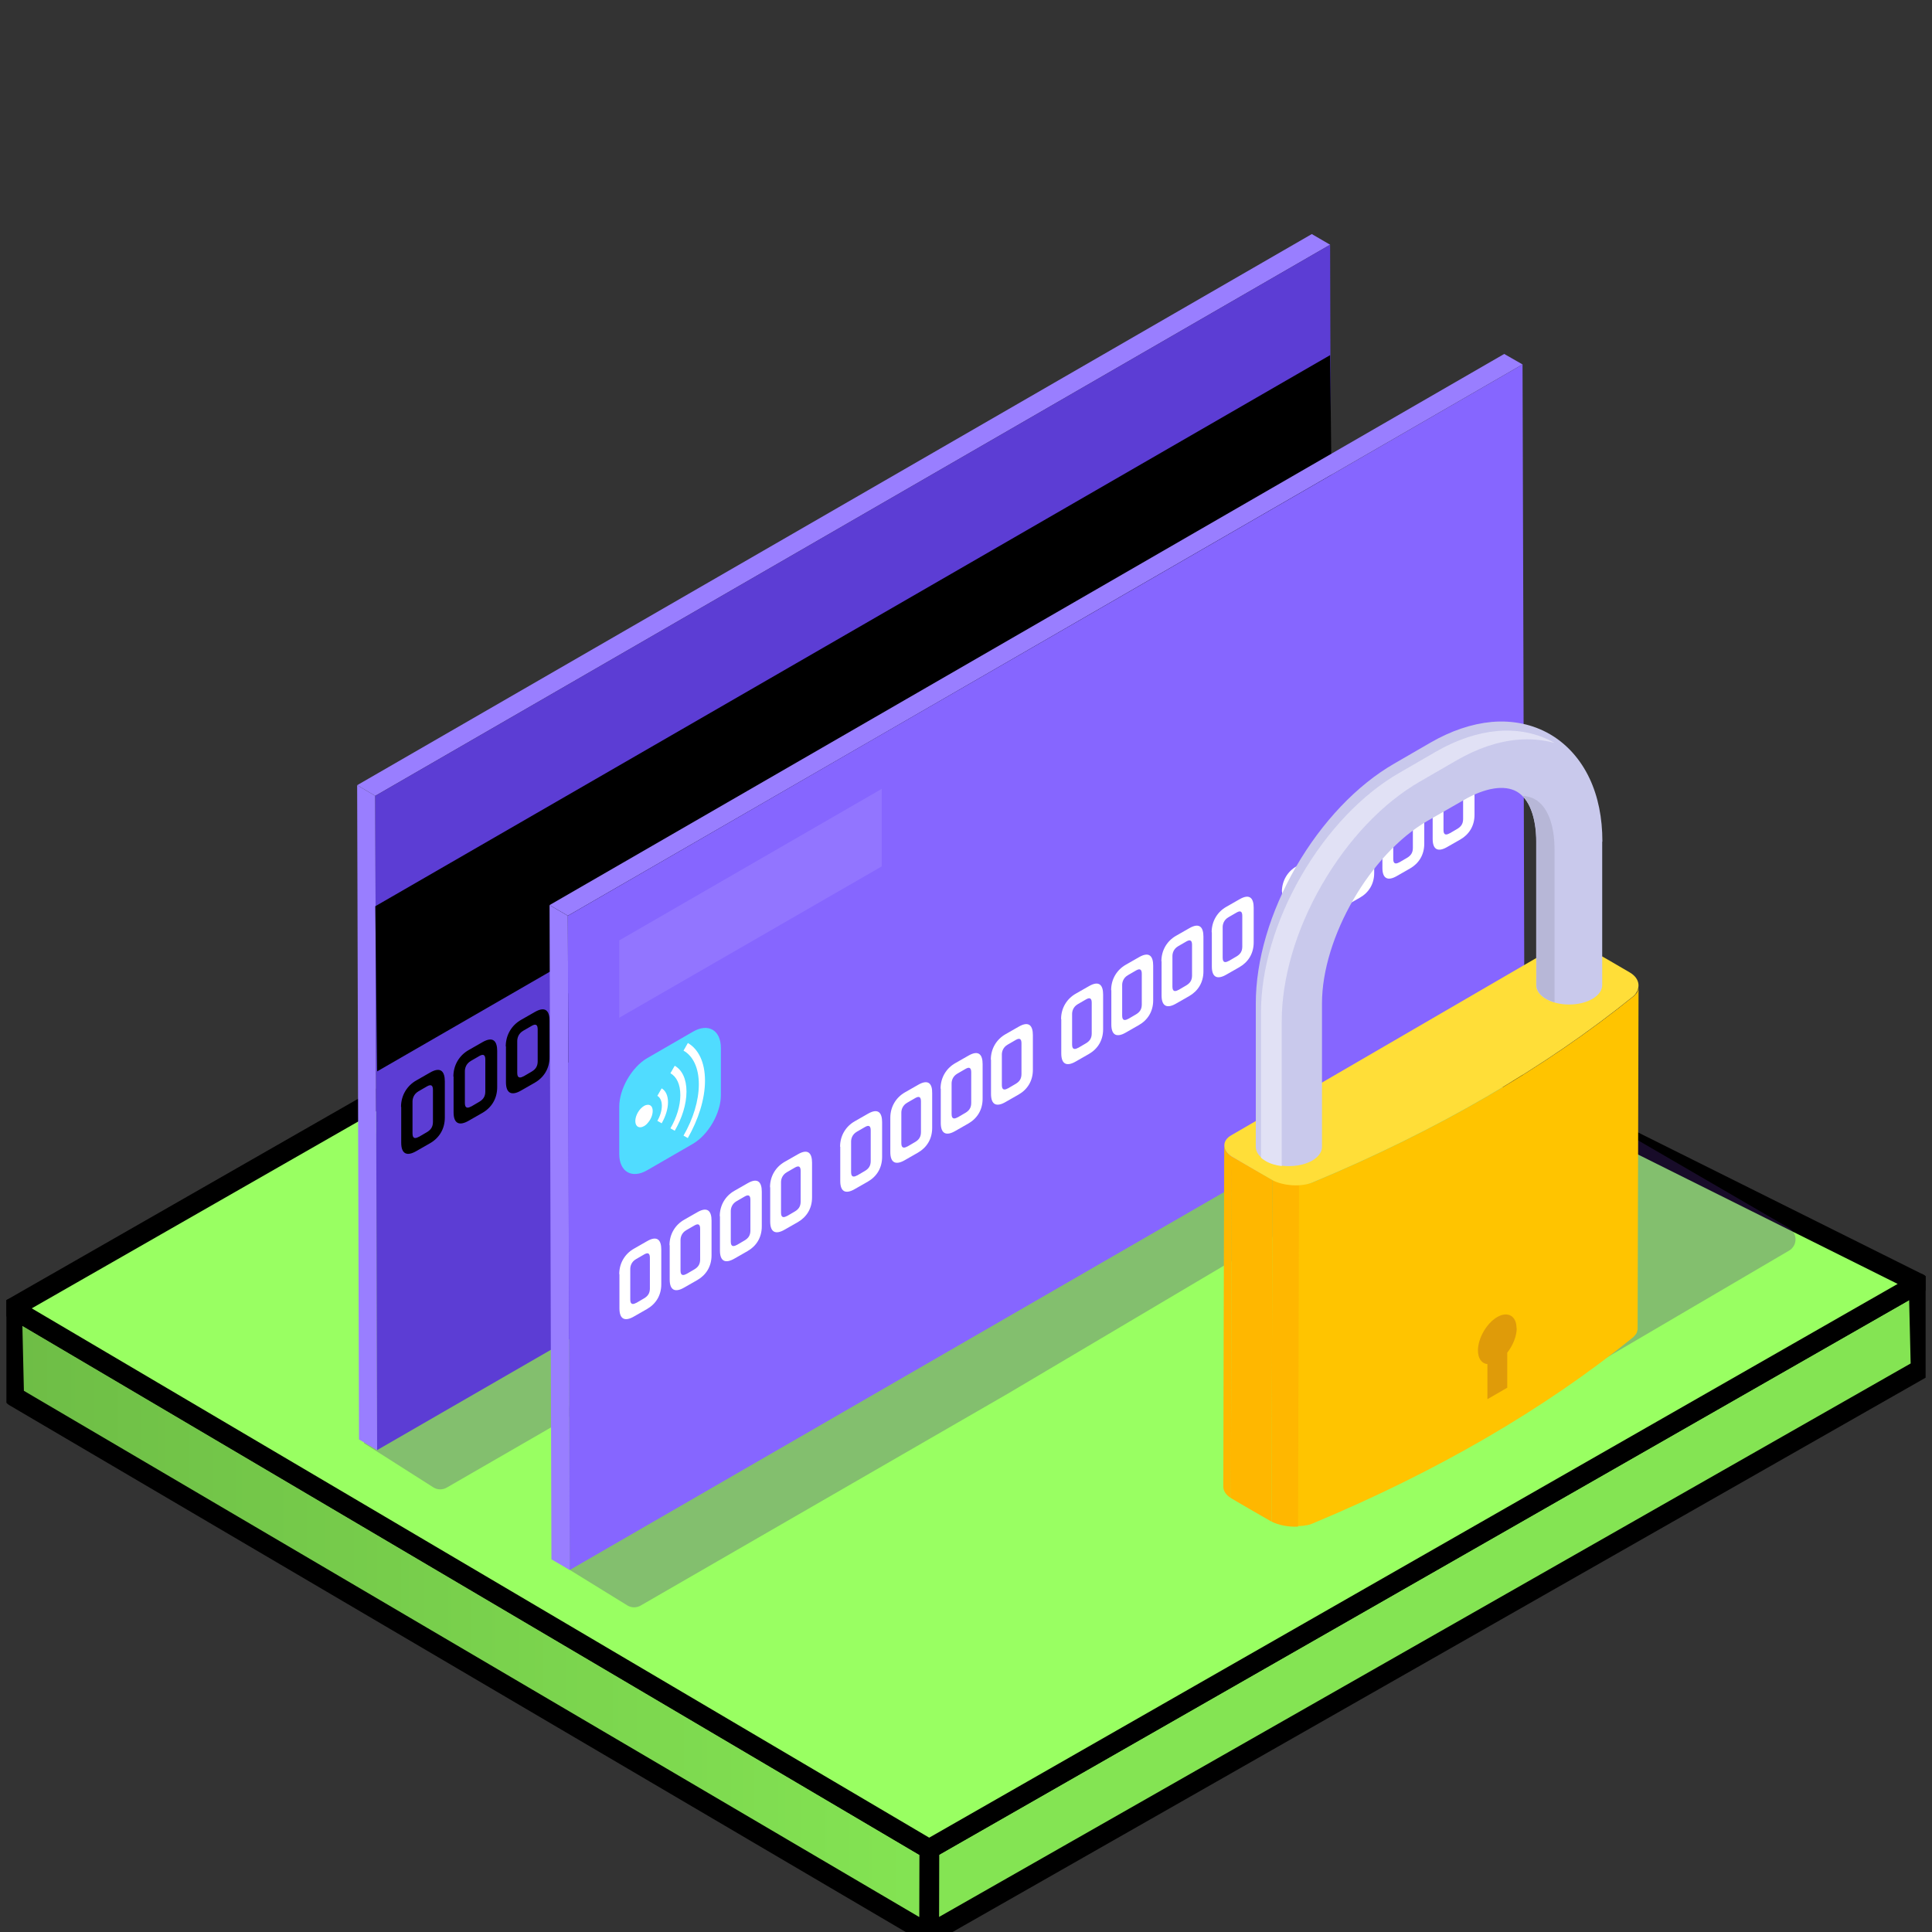 <svg width="150" height="150" viewBox="0 0 150 150" fill="none" xmlns="http://www.w3.org/2000/svg">
<rect x="0" y="0" width="150" height="150" fill="#333333" stroke="none"/>
<g clip-path="url(#clip0_515_9706)">
<path d="M72.136 143.563L148.962 99.635L149.121 106.299L72.136 150.154V143.563Z" fill="#84E453" stroke="black" stroke-width="1.535" stroke-linejoin="round"/>
<path d="M72.137 143.563L0.938 101.57L1.098 108.427L72.137 150.179L72.153 143.563H72.137Z" fill="url(#paint0_linear_515_9706)" stroke="black" stroke-width="1.535" stroke-linejoin="round"/>
<path d="M71.625 61.111L0.938 101.57L72.137 143.563L148.962 99.636L71.625 61.095V61.111Z" fill="#99FF62" stroke="black" stroke-width="1.535" stroke-linejoin="round"/>
<g style="mix-blend-mode:multiply" opacity="0.3">
<path d="M102.696 75.642L63.208 99.036L34.68 115.5C34.357 115.687 33.957 115.678 33.643 115.478L28.264 112.055L28.8 101.345L28.264 91.707L31.308 79.506L31.264 62.55L55.241 48.712L73.894 37.935L91.126 27.985L84.381 52.208L95.303 58.648L102.696 75.642Z" fill="#50298A"/>
</g>
<path d="M29.136 61.789L27.729 60.962L27.874 111.758L29.281 112.585L29.136 61.789Z" fill="#997EFF"/>
<path d="M103.27 19L101.848 18.173L27.729 60.962L29.136 61.789L103.27 19Z" fill="#997EFF"/>
<path d="M29.136 61.789L29.281 112.584L103.415 69.795L103.27 19L29.136 61.789Z" fill="#5C3DD4"/>
<path d="M29.136 70.361L29.281 83.183L103.415 40.394L103.27 27.572L29.136 70.361Z" fill="black"/>
<path d="M31.135 85.936C31.135 85.044 31.603 84.288 32.329 83.88L33.387 83.275C34.249 82.776 34.536 83.23 34.536 83.956V86.767C34.536 87.659 34.097 88.354 33.387 88.762L32.329 89.367C31.603 89.79 31.15 89.609 31.15 88.717V85.951L31.135 85.936ZM32.525 88.263L33.145 87.901C33.447 87.719 33.614 87.493 33.614 87.1V84.621C33.614 84.273 33.478 84.167 33.175 84.333L32.495 84.726C32.102 84.953 32.027 85.316 32.027 85.528V88.006C32.027 88.46 32.299 88.384 32.51 88.263H32.525Z" fill="black"/>
<path d="M35.201 83.578C35.201 82.686 35.669 81.93 36.395 81.522L37.453 80.917C38.315 80.418 38.602 80.872 38.602 81.597V84.409C38.602 85.301 38.163 85.996 37.453 86.404L36.395 87.009C35.669 87.432 35.216 87.251 35.216 86.359V83.593L35.201 83.578ZM36.591 85.906L37.211 85.543C37.513 85.361 37.68 85.135 37.68 84.742V82.263C37.68 81.915 37.544 81.809 37.241 81.975L36.561 82.368C36.168 82.595 36.093 82.958 36.093 83.17V85.648C36.093 86.102 36.365 86.026 36.576 85.906H36.591Z" fill="black"/>
<path d="M39.267 81.235C39.267 80.343 39.736 79.587 40.461 79.179L41.519 78.574C42.381 78.076 42.668 78.529 42.668 79.255V82.066C42.668 82.958 42.23 83.653 41.519 84.061L40.461 84.666C39.736 85.089 39.282 84.908 39.282 84.016V81.25L39.267 81.235ZM40.658 83.563L41.277 83.2C41.58 83.018 41.746 82.792 41.746 82.399V79.92C41.746 79.572 41.61 79.466 41.308 79.632L40.627 80.025C40.234 80.252 40.159 80.615 40.159 80.827V83.306C40.159 83.759 40.431 83.683 40.643 83.563H40.658Z" fill="black"/>
<path d="M43.333 78.892C43.333 78 43.801 77.244 44.527 76.836L45.585 76.231C46.447 75.733 46.734 76.186 46.734 76.912V79.723C46.734 80.615 46.295 81.31 45.585 81.718L44.527 82.323C43.801 82.746 43.348 82.565 43.348 81.673V78.907L43.333 78.892ZM44.723 81.219L45.343 80.857C45.645 80.675 45.812 80.449 45.812 80.056V77.577C45.812 77.229 45.676 77.123 45.373 77.29L44.693 77.683C44.3 77.909 44.225 78.272 44.225 78.484V80.963C44.225 81.416 44.497 81.341 44.708 81.219H44.723Z" fill="black"/>
<path d="M49.002 75.612C49.002 74.72 49.47 73.964 50.196 73.556L51.254 72.951C52.115 72.453 52.403 72.906 52.403 73.632V76.443C52.403 77.335 51.964 78.03 51.254 78.438L50.196 79.043C49.47 79.466 49.017 79.285 49.017 78.393V75.627L49.002 75.612ZM50.392 77.939L51.012 77.577C51.314 77.395 51.48 77.169 51.48 76.776V74.297C51.48 73.949 51.344 73.843 51.042 74.01L50.362 74.403C49.969 74.629 49.893 74.992 49.893 75.204V77.683C49.893 78.136 50.165 78.06 50.377 77.939H50.392Z" fill="black"/>
<path d="M53.067 73.269C53.067 72.377 53.536 71.621 54.261 71.213L55.32 70.609C56.181 70.11 56.468 70.563 56.468 71.289V74.1C56.468 74.992 56.03 75.687 55.32 76.095L54.261 76.7C53.536 77.123 53.083 76.942 53.083 76.05V73.284L53.067 73.269ZM54.458 75.597L55.078 75.234C55.38 75.052 55.546 74.826 55.546 74.433V71.954C55.546 71.606 55.41 71.5 55.108 71.667L54.428 72.06C54.035 72.286 53.959 72.649 53.959 72.861V75.34C53.959 75.793 54.231 75.718 54.443 75.597H54.458Z" fill="black"/>
<path d="M57.133 70.926C57.133 70.034 57.602 69.278 58.328 68.87L59.386 68.266C60.247 67.767 60.535 68.22 60.535 68.946V71.757C60.535 72.649 60.096 73.344 59.386 73.752L58.328 74.357C57.602 74.78 57.149 74.599 57.149 73.707V70.941L57.133 70.926ZM58.524 73.254L59.144 72.891C59.446 72.71 59.612 72.483 59.612 72.09V69.611C59.612 69.263 59.476 69.157 59.174 69.324L58.494 69.717C58.101 69.943 58.025 70.306 58.025 70.518V72.997C58.025 73.45 58.297 73.375 58.509 73.254H58.524Z" fill="black"/>
<path d="M61.2 68.568C61.2 67.676 61.668 66.92 62.394 66.512L63.452 65.908C64.313 65.409 64.585 65.862 64.585 66.588V69.399C64.585 70.291 64.147 70.986 63.437 71.394L62.379 71.999C61.653 72.422 61.2 72.241 61.2 71.349V68.583V68.568ZM62.59 70.896L63.21 70.533C63.512 70.352 63.678 70.125 63.678 69.732V67.253C63.678 66.905 63.542 66.799 63.24 66.966L62.56 67.359C62.167 67.585 62.091 67.948 62.091 68.16V70.639C62.091 71.092 62.363 71.017 62.575 70.896H62.59Z" fill="black"/>
<path d="M66.868 65.303C66.868 64.411 67.336 63.655 68.062 63.247L69.12 62.643C69.981 62.144 70.269 62.597 70.269 63.323V66.134C70.269 67.026 69.83 67.722 69.12 68.13L68.062 68.734C67.336 69.157 66.883 68.976 66.883 68.084V65.318L66.868 65.303ZM68.258 67.631L68.878 67.268C69.18 67.087 69.347 66.86 69.347 66.467V63.988C69.347 63.64 69.211 63.535 68.908 63.701L68.228 64.094C67.835 64.32 67.76 64.683 67.76 64.895V67.374C67.76 67.827 68.032 67.752 68.243 67.631H68.258Z" fill="black"/>
<path d="M70.934 62.945C70.934 62.053 71.402 61.297 72.128 60.889L73.186 60.285C74.048 59.786 74.335 60.239 74.32 60.965V63.776C74.32 64.668 73.881 65.364 73.171 65.772L72.113 66.376C71.387 66.799 70.934 66.618 70.934 65.726V62.96V62.945ZM72.325 65.273L72.944 64.91C73.246 64.729 73.413 64.502 73.413 64.109V61.63C73.413 61.282 73.277 61.176 72.974 61.343L72.294 61.736C71.901 61.962 71.826 62.325 71.826 62.537V65.016C71.826 65.469 72.098 65.394 72.309 65.273H72.325Z" fill="black"/>
<path d="M75 60.602C75 59.71 75.468 58.954 76.194 58.546L77.252 57.942C78.114 57.443 78.401 57.896 78.401 58.622V61.433C78.401 62.325 77.962 63.02 77.252 63.429L76.194 64.033C75.468 64.456 75.015 64.275 75.015 63.383V60.617L75 60.602ZM76.39 62.93L77.01 62.567C77.312 62.386 77.479 62.159 77.479 61.766V59.287C77.479 58.939 77.343 58.833 77.04 59L76.36 59.393C75.967 59.62 75.892 59.982 75.892 60.194V62.673C75.892 63.126 76.164 63.051 76.375 62.93H76.39Z" fill="black"/>
<path d="M79.066 58.259C79.066 57.367 79.535 56.611 80.26 56.203L81.318 55.599C82.18 55.1 82.467 55.553 82.467 56.279V59.09C82.467 59.982 82.029 60.678 81.318 61.086L80.26 61.69C79.535 62.114 79.081 61.932 79.081 61.04V58.274L79.066 58.259ZM80.457 60.587L81.076 60.224C81.379 60.043 81.545 59.816 81.545 59.423V56.944C81.545 56.596 81.409 56.491 81.107 56.657L80.427 57.05C80.034 57.277 79.958 57.639 79.958 57.851V60.33C79.958 60.783 80.23 60.708 80.442 60.587H80.457Z" fill="black"/>
<path d="M84.749 54.979C84.749 54.087 85.218 53.332 85.944 52.923L87.002 52.319C87.863 51.82 88.15 52.273 88.15 52.999V55.81C88.15 56.702 87.712 57.398 87.002 57.806L85.944 58.41C85.218 58.834 84.765 58.652 84.765 57.76V54.994L84.749 54.979ZM86.14 57.307L86.76 56.944C87.062 56.763 87.228 56.536 87.228 56.143V53.664C87.228 53.316 87.092 53.211 86.79 53.377L86.11 53.77C85.717 53.997 85.641 54.359 85.641 54.571V57.05C85.641 57.504 85.913 57.428 86.125 57.307H86.14Z" fill="black"/>
<path d="M88.8 52.636C88.8 51.745 89.269 50.989 89.995 50.581L91.053 49.976C91.914 49.477 92.201 49.931 92.201 50.656V53.468C92.201 54.359 91.763 55.055 91.053 55.463L89.995 56.068C89.269 56.491 88.816 56.309 88.816 55.417V52.651L88.8 52.636ZM90.191 54.964L90.811 54.601C91.113 54.42 91.279 54.193 91.279 53.8V51.321C91.279 50.974 91.143 50.868 90.841 51.034L90.161 51.427C89.768 51.654 89.692 52.017 89.692 52.228V54.707C89.692 55.161 89.964 55.085 90.176 54.964H90.191Z" fill="black"/>
<path d="M92.867 50.293C92.867 49.401 93.335 48.646 94.061 48.237L95.119 47.633C95.98 47.134 96.267 47.588 96.267 48.313V51.125C96.267 52.016 95.829 52.712 95.119 53.12L94.061 53.724C93.335 54.148 92.882 53.966 92.882 53.075V50.308L92.867 50.293ZM94.257 52.621L94.877 52.258C95.179 52.077 95.345 51.85 95.345 51.457V48.978C95.345 48.63 95.209 48.525 94.907 48.691L94.227 49.084C93.834 49.311 93.758 49.673 93.758 49.885V52.364C93.758 52.818 94.03 52.742 94.242 52.621H94.257Z" fill="black"/>
<path d="M96.933 47.935C96.933 47.043 97.401 46.288 98.127 45.88L99.185 45.275C100.046 44.776 100.334 45.23 100.334 45.955V48.767C100.334 49.658 99.895 50.354 99.185 50.762L98.127 51.366C97.401 51.79 96.948 51.608 96.948 50.717V47.95L96.933 47.935ZM98.323 50.263L98.943 49.9C99.245 49.719 99.412 49.492 99.412 49.099V46.62C99.412 46.273 99.275 46.167 98.973 46.333L98.293 46.726C97.9 46.953 97.824 47.316 97.824 47.527V50.006C97.824 50.459 98.097 50.384 98.308 50.263H98.323Z" fill="black"/>
<g style="mix-blend-mode:multiply" opacity="0.3">
<path d="M117.757 84.798L78.269 108.191L49.733 124.66C49.414 124.844 49.021 124.838 48.708 124.645L43.861 121.656V110.501L46.326 100.925L46.369 88.661L46.326 71.705L70.302 57.867L88.955 47.09L106.187 37.14L99.442 61.363L110.364 67.803L117.757 84.798Z" fill="#50298A"/>
</g>
<path d="M44.089 71.097L42.668 70.27L42.813 121.066L44.234 121.893L44.089 71.097Z" fill="#997EFF"/>
<path d="M118.209 28.294L116.787 27.481L42.668 70.27L44.089 71.097L118.209 28.294Z" fill="#997EFF"/>
<path d="M118.354 79.089L73.288 105.111L44.235 121.893L44.206 113.408L44.177 101.224L44.133 88.039L44.09 71.097L68.066 57.245L86.719 46.483L103.951 36.532L118.209 28.294L118.267 47.237L118.354 79.089Z" fill="#8666FF"/>
<path d="M48.078 98.917C48.078 98.061 48.528 97.336 49.224 96.945L50.239 96.364C51.066 95.886 51.342 96.321 51.342 97.017V99.715C51.342 100.571 50.921 101.238 50.239 101.63L49.224 102.21C48.528 102.616 48.093 102.442 48.093 101.586V98.932L48.078 98.917ZM49.413 101.151L50.007 100.803C50.297 100.629 50.457 100.411 50.457 100.034V97.655C50.457 97.322 50.326 97.22 50.036 97.38L49.384 97.757C49.006 97.974 48.934 98.323 48.934 98.526V100.904C48.934 101.34 49.195 101.267 49.398 101.151H49.413Z" fill="white"/>
<path d="M51.98 96.669C51.98 95.813 52.43 95.088 53.126 94.696L54.141 94.116C54.968 93.638 55.244 94.073 55.244 94.769V97.467C55.244 98.323 54.823 98.99 54.141 99.382L53.126 99.962C52.43 100.368 51.995 100.194 51.995 99.338V96.684L51.98 96.669ZM53.314 98.903L53.909 98.555C54.199 98.381 54.359 98.163 54.359 97.786V95.407C54.359 95.074 54.228 94.972 53.938 95.132L53.285 95.509C52.908 95.726 52.836 96.074 52.836 96.278V98.656C52.836 99.091 53.097 99.019 53.3 98.903H53.314Z" fill="white"/>
<path d="M55.882 94.421C55.882 93.565 56.331 92.84 57.028 92.448L58.043 91.868C58.87 91.389 59.145 91.825 59.145 92.521V95.219C59.145 96.075 58.725 96.742 58.043 97.133L57.028 97.713C56.331 98.12 55.896 97.946 55.896 97.09V94.435L55.882 94.421ZM57.216 96.655L57.811 96.306C58.101 96.132 58.261 95.915 58.261 95.538V93.159C58.261 92.825 58.13 92.724 57.84 92.883L57.187 93.26C56.81 93.478 56.738 93.826 56.738 94.029V96.408C56.738 96.843 56.999 96.771 57.202 96.655H57.216Z" fill="white"/>
<path d="M59.783 92.173C59.783 91.317 60.233 90.592 60.929 90.2L61.945 89.62C62.771 89.141 63.047 89.576 63.047 90.272V92.97C63.047 93.826 62.626 94.493 61.945 94.885L60.929 95.465C60.233 95.871 59.798 95.697 59.798 94.841V92.187L59.783 92.173ZM61.118 94.406L61.713 94.058C62.003 93.884 62.162 93.667 62.162 93.29V90.911C62.162 90.577 62.032 90.476 61.742 90.635L61.089 91.012C60.712 91.23 60.639 91.578 60.639 91.781V94.16C60.639 94.595 60.9 94.522 61.103 94.406H61.118Z" fill="white"/>
<path d="M65.223 89.025C65.223 88.169 65.673 87.444 66.369 87.052L67.384 86.472C68.211 85.994 68.487 86.429 68.487 87.125V89.823C68.487 90.679 68.066 91.346 67.384 91.738L66.369 92.318C65.673 92.724 65.237 92.55 65.237 91.694V89.04L65.223 89.025ZM66.557 91.259L67.152 90.911C67.442 90.737 67.602 90.519 67.602 90.142V87.763C67.602 87.43 67.471 87.328 67.181 87.488L66.528 87.865C66.151 88.082 66.079 88.43 66.079 88.633V91.012C66.079 91.448 66.34 91.375 66.543 91.259H66.557Z" fill="white"/>
<path d="M69.124 86.777C69.124 85.921 69.574 85.196 70.27 84.804L71.286 84.224C72.112 83.746 72.388 84.181 72.374 84.877V87.575C72.374 88.43 71.953 89.098 71.271 89.489L70.256 90.07C69.56 90.476 69.124 90.302 69.124 89.446V86.791V86.777ZM70.459 89.011L71.054 88.663C71.344 88.489 71.503 88.271 71.503 87.894V85.515C71.503 85.181 71.373 85.08 71.083 85.24L70.43 85.617C70.053 85.834 69.98 86.182 69.98 86.385V88.764C69.98 89.199 70.241 89.127 70.444 89.011H70.459Z" fill="white"/>
<path d="M73.026 84.514C73.026 83.658 73.476 82.933 74.172 82.541L75.187 81.961C76.014 81.483 76.29 81.918 76.29 82.614V85.312C76.29 86.168 75.869 86.835 75.187 87.227L74.172 87.807C73.476 88.213 73.041 88.039 73.041 87.183V84.529L73.026 84.514ZM74.361 86.748L74.955 86.4C75.245 86.226 75.405 86.008 75.405 85.631V83.252C75.405 82.919 75.274 82.817 74.984 82.977L74.332 83.354C73.954 83.571 73.882 83.919 73.882 84.123V86.501C73.882 86.936 74.143 86.864 74.346 86.748H74.361Z" fill="white"/>
<path d="M76.928 82.266C76.928 81.41 77.378 80.685 78.074 80.293L79.089 79.713C79.916 79.234 80.192 79.669 80.192 80.366V83.064C80.192 83.919 79.771 84.587 79.089 84.978L78.074 85.558C77.378 85.965 76.942 85.79 76.942 84.935V82.28L76.928 82.266ZM78.262 84.5L78.857 84.151C79.147 83.978 79.307 83.76 79.307 83.383V81.004C79.307 80.67 79.176 80.569 78.886 80.728L78.233 81.106C77.856 81.323 77.784 81.671 77.784 81.874V84.253C77.784 84.688 78.045 84.616 78.248 84.5H78.262Z" fill="white"/>
<path d="M82.382 79.118C82.382 78.263 82.832 77.537 83.528 77.146L84.543 76.566C85.37 76.087 85.646 76.522 85.646 77.218V79.916C85.646 80.772 85.225 81.439 84.543 81.831L83.528 82.411C82.832 82.817 82.397 82.643 82.397 81.787V79.133L82.382 79.118ZM83.716 81.352L84.311 81.004C84.601 80.83 84.761 80.612 84.761 80.235V77.856C84.761 77.523 84.63 77.421 84.34 77.581L83.688 77.958C83.31 78.175 83.238 78.524 83.238 78.727V81.106C83.238 81.541 83.499 81.468 83.702 81.352H83.716Z" fill="white"/>
<path d="M86.269 76.87C86.269 76.014 86.719 75.289 87.415 74.897L88.43 74.317C89.257 73.838 89.533 74.274 89.533 74.97V77.668C89.533 78.524 89.112 79.191 88.43 79.582L87.415 80.163C86.719 80.569 86.284 80.395 86.284 79.539V76.885L86.269 76.87ZM87.604 79.104L88.198 78.756C88.489 78.582 88.648 78.364 88.648 77.987V75.608C88.648 75.275 88.517 75.173 88.227 75.332L87.575 75.71C87.198 75.927 87.125 76.275 87.125 76.478V78.857C87.125 79.292 87.386 79.22 87.589 79.104H87.604Z" fill="white"/>
<path d="M90.171 74.622C90.171 73.766 90.621 73.041 91.317 72.649L92.332 72.069C93.159 71.59 93.434 72.025 93.434 72.722V75.419C93.434 76.275 93.014 76.942 92.332 77.334L91.317 77.914C90.621 78.32 90.185 78.146 90.185 77.291V74.636L90.171 74.622ZM91.505 76.856L92.1 76.507C92.39 76.333 92.55 76.116 92.55 75.739V73.36C92.55 73.026 92.419 72.925 92.129 73.084L91.476 73.461C91.099 73.679 91.027 74.027 91.027 74.23V76.609C91.027 77.044 91.288 76.972 91.491 76.856H91.505Z" fill="white"/>
<path d="M94.073 72.374C94.073 71.518 94.522 70.793 95.218 70.401L96.234 69.821C97.061 69.342 97.336 69.777 97.336 70.473V73.171C97.336 74.027 96.915 74.694 96.234 75.086L95.218 75.666C94.522 76.072 94.087 75.898 94.087 75.042V72.388L94.073 72.374ZM95.407 74.607L96.002 74.259C96.292 74.085 96.451 73.868 96.451 73.49V71.112C96.451 70.778 96.321 70.677 96.031 70.836L95.378 71.213C95.001 71.431 94.928 71.779 94.928 71.982V74.361C94.928 74.796 95.189 74.723 95.392 74.607H95.407Z" fill="white"/>
<path d="M99.527 69.226C99.527 68.37 99.976 67.645 100.672 67.253L101.688 66.673C102.515 66.195 102.79 66.63 102.79 67.326V70.024C102.79 70.88 102.37 71.547 101.688 71.939L100.672 72.519C99.976 72.925 99.541 72.751 99.541 71.895V69.241L99.527 69.226ZM100.861 71.46L101.456 71.112C101.746 70.938 101.905 70.72 101.905 70.343V67.964C101.905 67.631 101.775 67.529 101.485 67.689L100.832 68.066C100.455 68.283 100.382 68.631 100.382 68.835V71.213C100.382 71.648 100.643 71.576 100.847 71.46H100.861Z" fill="white"/>
<path d="M103.428 66.978C103.428 66.122 103.878 65.397 104.574 65.005L105.589 64.425C106.416 63.946 106.692 64.382 106.692 65.078V67.776C106.692 68.632 106.271 69.299 105.589 69.69L104.574 70.27C103.878 70.677 103.443 70.503 103.443 69.647V66.992L103.428 66.978ZM104.763 69.212L105.357 68.864C105.647 68.689 105.807 68.472 105.807 68.095V65.716C105.807 65.382 105.676 65.281 105.386 65.44L104.734 65.817C104.357 66.035 104.284 66.383 104.284 66.586V68.965C104.284 69.4 104.545 69.328 104.748 69.212H104.763Z" fill="white"/>
<path d="M107.316 64.715C107.316 63.859 107.766 63.134 108.462 62.742L109.477 62.162C110.304 61.684 110.579 62.119 110.579 62.815V65.513C110.579 66.368 110.159 67.036 109.477 67.427L108.462 68.008C107.766 68.414 107.33 68.24 107.33 67.384V64.73L107.316 64.715ZM108.65 66.949L109.245 66.601C109.535 66.427 109.695 66.209 109.695 65.832V63.453C109.695 63.12 109.564 63.018 109.274 63.178L108.621 63.555C108.244 63.772 108.172 64.12 108.172 64.323V66.702C108.172 67.137 108.433 67.065 108.636 66.949H108.65Z" fill="white"/>
<path d="M111.218 62.467C111.218 61.611 111.667 60.886 112.363 60.494L113.379 59.914C114.206 59.435 114.481 59.87 114.481 60.567V63.265C114.481 64.12 114.06 64.788 113.379 65.179L112.363 65.759C111.667 66.165 111.232 65.992 111.232 65.136V62.481L111.218 62.467ZM112.552 64.701L113.147 64.352C113.437 64.178 113.596 63.961 113.596 63.584V61.205C113.596 60.871 113.466 60.77 113.176 60.929L112.523 61.306C112.146 61.524 112.073 61.872 112.073 62.075V64.454C112.073 64.889 112.334 64.817 112.537 64.701H112.552Z" fill="white"/>
<path d="M48.078 89.591V85.921C48.078 84.543 49.05 82.846 50.254 82.15L53.793 80.105C54.982 79.408 55.969 79.974 55.969 81.367V85.036C55.969 86.414 54.997 88.111 53.793 88.808L50.254 90.853C49.065 91.549 48.078 90.983 48.078 89.591Z" fill="#50DCFF"/>
<path d="M50.341 87.125C50.544 86.879 50.675 86.545 50.675 86.255C50.675 85.965 50.544 85.791 50.341 85.776C50.239 85.776 50.123 85.791 50.007 85.863C49.63 86.081 49.326 86.603 49.326 87.038C49.326 87.473 49.63 87.647 50.007 87.43C50.138 87.357 50.239 87.256 50.341 87.125Z" fill="white"/>
<path d="M53.401 80.989L53.068 81.57C53.807 81.99 54.257 82.904 54.257 84.18C54.257 85.471 53.807 86.893 53.068 88.169L53.401 88.358C54.214 86.936 54.736 85.341 54.736 83.905C54.736 82.469 54.228 81.454 53.401 80.975V80.989Z" fill="white"/>
<path d="M52.386 82.745L52.052 83.325C52.531 83.6 52.821 84.18 52.821 85.022C52.821 85.863 52.531 86.777 52.052 87.604L52.386 87.792C52.951 86.82 53.299 85.733 53.299 84.746C53.299 83.76 52.951 83.064 52.386 82.745Z" fill="white"/>
<path d="M51.371 84.5L51.037 85.08C51.255 85.21 51.385 85.472 51.385 85.849C51.385 86.226 51.255 86.646 51.037 87.023L51.371 87.212C51.675 86.69 51.864 86.095 51.864 85.573C51.864 85.051 51.675 84.674 51.371 84.5Z" fill="white"/>
<path d="M48.078 79.017L68.457 67.268V61.248L48.078 73.012V79.017Z" fill="white" fill-opacity="0.1"/>
<g style="mix-blend-mode:multiply" opacity="0.3">
<path d="M115.285 110.952L138.898 97.1C139.574 96.712 139.574 95.733 138.898 95.344L120.41 84.603L104.846 112.319H110.216C112.002 112.319 113.744 111.844 115.299 110.952H115.285Z" fill="#50298A"/>
</g>
<path d="M94.979 115.429L95.051 88.922C95.051 89.239 95.267 89.57 95.642 89.8L95.57 116.308C95.195 116.077 94.979 115.746 94.979 115.429Z" fill="#FFB700"/>
<mask id="mask0_515_9706" style="mask-type:luminance" maskUnits="userSpaceOnUse" x="94" y="88" width="2" height="29">
<path d="M94.979 115.429L95.051 88.922C95.051 89.239 95.267 89.57 95.642 89.8L95.57 116.308C95.195 116.077 94.979 115.746 94.979 115.429Z" fill="white"/>
</mask>
<g mask="url(#mask0_515_9706)">
<path d="M95.627 89.8L95.555 116.308C95.181 116.077 94.965 115.746 94.965 115.429L95.037 88.922C95.037 89.239 95.253 89.57 95.627 89.8Z" fill="#FFB700"/>
</g>
<path d="M98.794 91.629L98.722 118.136C97.671 117.531 96.62 116.927 95.569 116.308L95.641 89.8C96.692 90.405 97.743 91.01 98.794 91.629Z" fill="#FFB700"/>
<mask id="mask1_515_9706" style="mask-type:luminance" maskUnits="userSpaceOnUse" x="95" y="89" width="4" height="30">
<path d="M98.794 91.629L98.722 118.136C97.671 117.531 96.62 116.927 95.569 116.308L95.641 89.8C96.692 90.405 97.743 91.01 98.794 91.629Z" fill="white"/>
</mask>
<g mask="url(#mask1_515_9706)">
<path d="M98.794 91.629L98.722 118.136C97.671 117.531 96.62 116.927 95.569 116.308L95.641 89.8C96.692 90.405 97.743 91.01 98.794 91.629Z" fill="#FFB700"/>
</g>
<path d="M127.145 103.018L127.217 76.511C127.217 76.511 127.217 76.583 127.217 76.612V76.641C127.217 76.669 127.217 76.684 127.217 76.713C127.217 76.756 127.188 76.813 127.174 76.856C127.174 76.856 127.174 76.871 127.174 76.885C127.159 76.928 127.13 76.972 127.116 77.015C127.116 77.015 127.116 77.015 127.116 77.029C127.087 77.073 127.058 77.116 127.015 77.159C127.015 77.159 127.001 77.173 126.986 77.188C126.943 77.231 126.914 77.274 126.871 77.317C119.974 82.904 111.623 87.756 101.991 91.773C101.919 91.802 101.847 91.831 101.761 91.859C101.732 91.859 101.717 91.859 101.689 91.874C101.631 91.888 101.559 91.903 101.502 91.917C101.487 91.917 101.458 91.917 101.444 91.917C101.358 91.931 101.286 91.946 101.199 91.96C101.185 91.96 101.17 91.96 101.142 91.96C101.07 91.96 100.998 91.975 100.926 91.975C100.177 92.018 99.371 91.874 98.823 91.586L98.751 118.093C99.284 118.367 100.076 118.525 100.81 118.482C100.81 118.482 100.839 118.482 100.854 118.482C100.926 118.482 100.998 118.482 101.07 118.467C101.084 118.467 101.098 118.467 101.127 118.467C101.214 118.467 101.3 118.439 101.372 118.424C101.386 118.424 101.415 118.424 101.43 118.424C101.487 118.424 101.559 118.395 101.617 118.381C101.646 118.381 101.66 118.381 101.689 118.367C101.761 118.338 101.847 118.309 101.919 118.28C111.551 114.263 119.902 109.411 126.799 103.824C126.842 103.781 126.886 103.738 126.914 103.695C126.914 103.695 126.929 103.68 126.943 103.666C126.972 103.623 127.015 103.58 127.044 103.536C127.044 103.536 127.044 103.536 127.044 103.522C127.073 103.479 127.087 103.436 127.102 103.392C127.102 103.392 127.102 103.378 127.102 103.364C127.116 103.32 127.13 103.263 127.145 103.22C127.145 103.205 127.145 103.176 127.145 103.162V103.133C127.145 103.104 127.145 103.061 127.145 103.032V103.018Z" fill="#FFC400"/>
<path d="M100.854 92.018L100.782 118.525C100.048 118.568 99.256 118.41 98.723 118.136L98.795 91.629C99.328 91.903 100.12 92.061 100.854 92.018Z" fill="#FFB700"/>
<path d="M123.329 73.646C124.438 74.279 125.489 74.884 126.54 75.503C127.375 75.993 127.39 76.799 126.828 77.332C119.931 82.918 111.58 87.77 101.948 91.787C101.026 92.191 99.615 92.061 98.795 91.629C97.744 91.024 96.693 90.42 95.641 89.8C94.922 89.354 94.806 88.562 95.641 88.116C103.921 83.307 112.214 78.484 120.493 73.674C121.256 73.271 122.566 73.199 123.344 73.646H123.329Z" fill="#FFDE38"/>
<path d="M124.395 65.352V76.482C124.395 76.871 124.15 77.245 123.646 77.548C122.638 78.138 121.011 78.138 120.018 77.548C119.514 77.26 119.269 76.871 119.269 76.482V65.352C119.269 63.437 118.722 62.012 117.771 61.465C116.821 60.918 115.324 61.148 113.654 62.113L110.817 63.74C106.382 66.303 102.639 72.782 102.639 77.907V89.037C102.639 89.426 102.394 89.8 101.89 90.103C101.242 90.477 100.35 90.607 99.514 90.506C99.054 90.448 98.607 90.319 98.248 90.103C98.118 90.016 97.988 89.944 97.902 89.844C97.628 89.599 97.499 89.311 97.499 89.037V77.907C97.499 74.553 98.607 70.795 100.623 67.296C102.639 63.812 105.346 60.961 108.24 59.291L111.076 57.649C112.674 56.728 114.273 56.195 115.813 56.051C117.455 55.907 119.01 56.238 120.334 57.001C121.645 57.764 122.71 58.945 123.416 60.443C124.078 61.853 124.409 63.495 124.409 65.338L124.395 65.352Z" fill="#C9C9EC"/>
<path d="M119.197 62.07C118.909 61.897 118.563 61.81 118.189 61.782C118.88 62.458 119.283 63.725 119.283 65.352V76.482C119.283 76.871 119.528 77.245 120.032 77.548C120.234 77.663 120.464 77.764 120.694 77.821V65.957C120.694 64.028 120.147 62.617 119.197 62.07Z" fill="#B7B7D7"/>
<path d="M120.68 57.678C119.787 57.433 118.822 57.347 117.829 57.433C116.288 57.563 114.69 58.11 113.092 59.032L110.256 60.673C107.347 62.343 104.655 65.194 102.639 68.678C100.623 72.163 99.514 75.935 99.514 79.29V90.535C99.054 90.477 98.607 90.348 98.247 90.132C98.118 90.045 97.988 89.973 97.902 89.873V78.613C97.902 75.258 99.01 71.5 101.026 68.002C103.042 64.517 105.749 61.666 108.657 59.996L111.494 58.355C113.092 57.433 114.69 56.901 116.231 56.757C117.843 56.613 119.384 56.929 120.694 57.678H120.68Z" fill="#E1E1F5"/>
<path d="M117.743 103.119C117.743 102.169 117.066 101.78 116.245 102.255C115.425 102.73 114.748 103.896 114.748 104.847C114.748 105.48 115.036 105.855 115.482 105.912V108.633L117.023 107.741V105.019C117.455 104.472 117.757 103.752 117.757 103.119H117.743Z" fill="#DF9B09"/>
</g>
<defs>
<linearGradient id="paint0_linear_515_9706" x1="0.938" y1="125.995" x2="72.312" y2="125.995" gradientUnits="userSpaceOnUse">
<stop stop-color="#6EBD46"/>
<stop offset="1" stop-color="#84E453"/>
</linearGradient>
<clipPath id="clip0_515_9706">
<rect width="149.007" height="150" fill="white" transform="translate(0.497 0.005)"/>
</clipPath>
</defs>
</svg>
